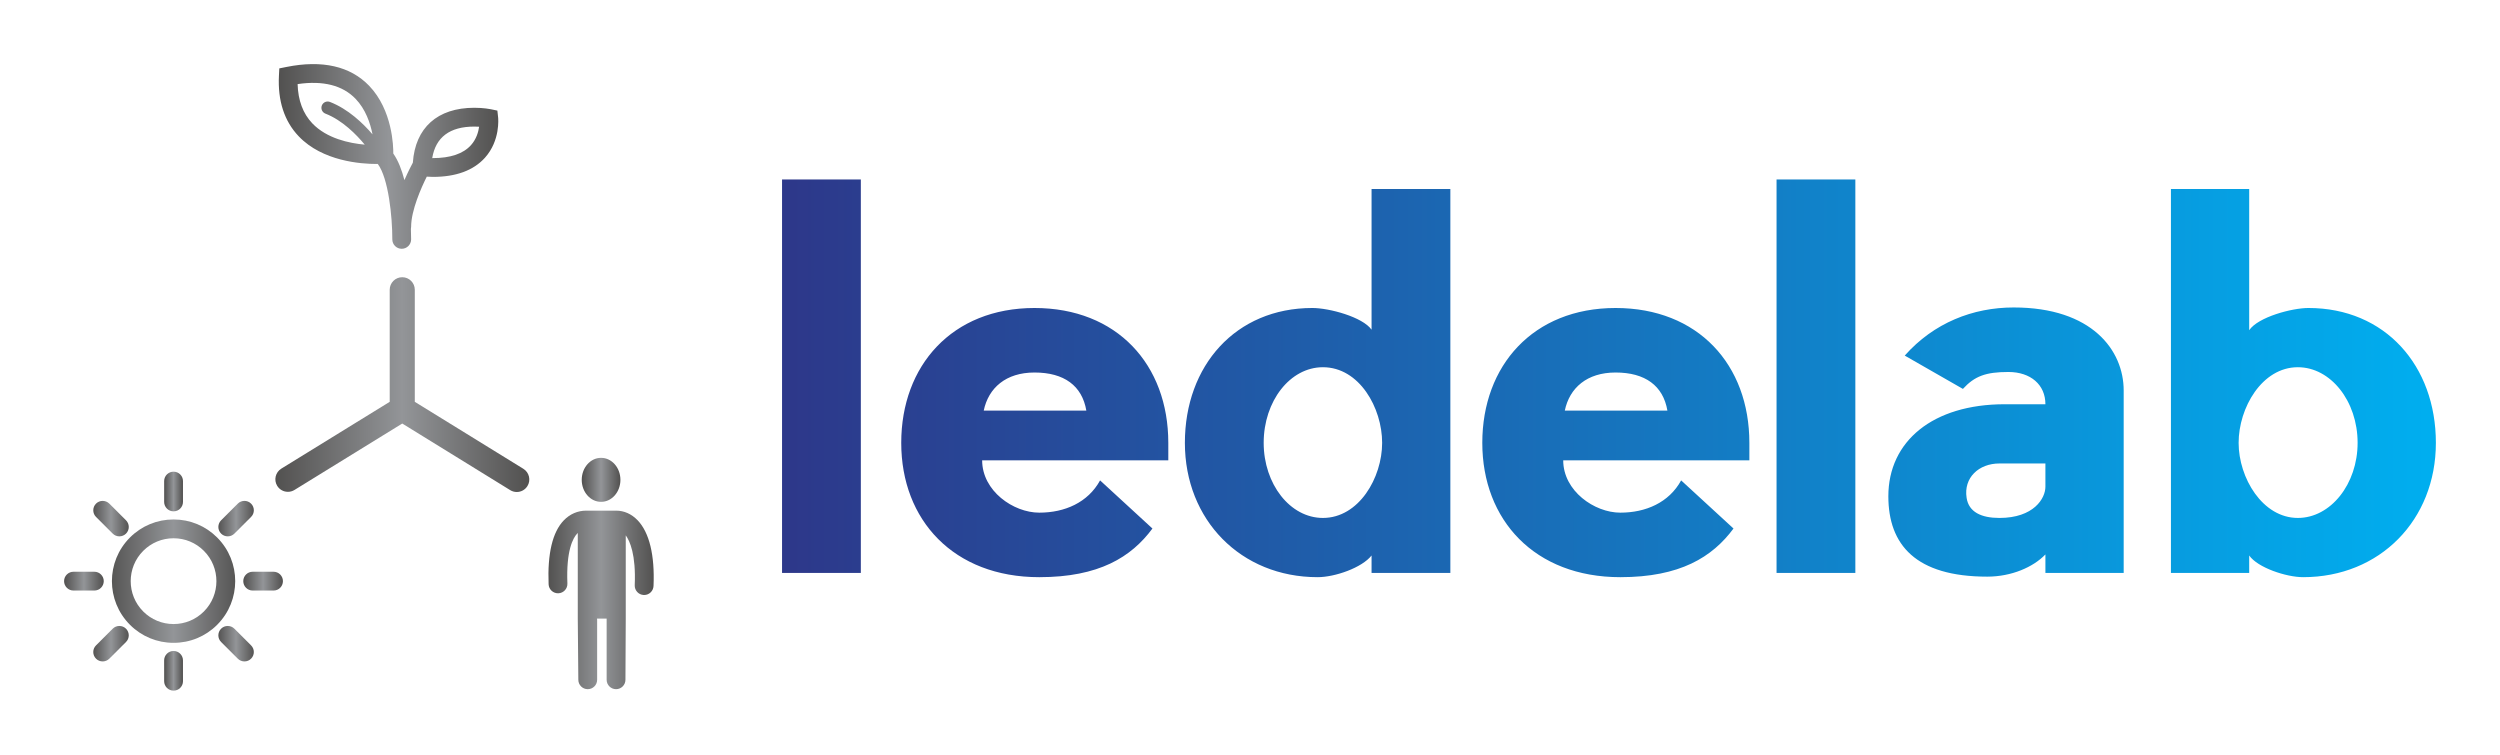 
        <svg xmlns="http://www.w3.org/2000/svg" xmlns:xlink="http://www.w3.org/1999/xlink" version="1.1" width="3162.162" 
        height="954.8" viewBox="0 0 3162.162 954.8">
			<rect fill="#ffffff" width="3162.162" height="954.8"/>
			<g transform="scale(8.108) translate(10, 10)">
				<defs id="SvgjsDefs1597"><linearGradient id="SvgjsLinearGradient1602"><stop id="SvgjsStop1603" stop-color="#51504f" offset="0"></stop><stop id="SvgjsStop1604" stop-color="#939598" offset="0.5"></stop><stop id="SvgjsStop1605" stop-color="#51504f" offset="1"></stop></linearGradient><linearGradient id="SvgjsLinearGradient1606"><stop id="SvgjsStop1607" stop-color="#2d388a" offset="0"></stop><stop id="SvgjsStop1608" stop-color="#00aeef" offset="1"></stop></linearGradient></defs><g id="SvgjsG1598" featureKey="nRdZyp-0" transform="matrix(1.086,0,0,1.086,-7.532,-5.444)" fill="url(#SvgjsLinearGradient1602)"><path xmlns="http://www.w3.org/2000/svg" d="M72.907,63.147l-15.596-9.621V37.427c0-0.994-0.808-1.8-1.801-1.8c-0.995,0-1.801,0.806-1.801,1.8v16.099l-15.571,9.597  c-0.845,0.521-1.109,1.632-0.587,2.478c0.341,0.552,0.93,0.854,1.535,0.854c0.322,0,0.649-0.086,0.943-0.268l15.481-9.542  l15.506,9.566c0.294,0.183,0.621,0.27,0.942,0.27c0.605,0,1.194-0.305,1.535-0.856C74.017,64.78,73.753,63.672,72.907,63.147z"></path><g xmlns="http://www.w3.org/2000/svg"><path d="M22.66,88.147c-2.366,0-4.593-0.921-6.266-2.596c-3.453-3.456-3.453-9.076,0-12.531c1.673-1.674,3.9-2.596,6.266-2.596   c2.367,0,4.593,0.922,6.265,2.596c3.454,3.455,3.454,9.075,0,12.531C27.253,87.227,25.026,88.147,22.66,88.147z M22.66,73.126   c-1.646,0-3.193,0.642-4.357,1.806c-2.4,2.401-2.4,6.31,0,8.712c1.164,1.163,2.711,1.804,4.357,1.804   c1.646,0,3.193-0.641,4.355-1.804c2.4-2.402,2.4-6.311,0-8.712C25.851,73.766,24.306,73.126,22.66,73.126z"></path></g><g xmlns="http://www.w3.org/2000/svg"><path d="M22.66,69.258c-0.745,0-1.35-0.606-1.35-1.351v-2.994c0-0.746,0.605-1.351,1.35-1.351c0.746,0,1.351,0.604,1.351,1.351   v2.994C24.01,68.651,23.405,69.258,22.66,69.258z"></path></g><g xmlns="http://www.w3.org/2000/svg"><path d="M11.28,80.636H8.285c-0.746,0-1.351-0.605-1.351-1.351s0.605-1.35,1.351-1.35h2.996c0.745,0,1.35,0.604,1.35,1.35   S12.025,80.636,11.28,80.636z"></path></g><g xmlns="http://www.w3.org/2000/svg"><path d="M37.02,80.636h-2.994c-0.746,0-1.351-0.605-1.351-1.351s0.605-1.35,1.351-1.35h2.994c0.745,0,1.35,0.604,1.35,1.35   S37.765,80.636,37.02,80.636z"></path></g><g xmlns="http://www.w3.org/2000/svg"><path d="M12.478,90.818c-0.347,0-0.691-0.132-0.955-0.396c-0.528-0.527-0.528-1.383,0-1.909l2.395-2.395   c0.527-0.527,1.382-0.527,1.91,0c0.527,0.527,0.527,1.383,0,1.909l-2.395,2.395C13.169,90.686,12.822,90.818,12.478,90.818z"></path></g><g xmlns="http://www.w3.org/2000/svg"><path d="M14.873,72.851c-0.345,0-0.691-0.131-0.955-0.395l-2.395-2.394c-0.527-0.527-0.527-1.383-0.001-1.91   c0.527-0.527,1.384-0.526,1.911-0.001l2.395,2.394c0.528,0.528,0.528,1.384,0.002,1.911C15.565,72.718,15.219,72.851,14.873,72.851   z"></path></g><g xmlns="http://www.w3.org/2000/svg"><path d="M22.66,95.012c-0.745,0-1.35-0.604-1.35-1.349l-0.002-2.995c0-0.746,0.605-1.352,1.351-1.352l0,0   c0.746,0,1.35,0.604,1.35,1.35l0.002,2.995c0,0.745-0.603,1.351-1.349,1.351H22.66z"></path></g><g xmlns="http://www.w3.org/2000/svg"><path d="M30.445,72.851c-0.345,0-0.691-0.131-0.955-0.395c-0.527-0.527-0.527-1.383,0-1.91l2.395-2.394   c0.528-0.527,1.382-0.527,1.91,0s0.527,1.383,0,1.909l-2.395,2.395C31.136,72.718,30.792,72.851,30.445,72.851z"></path></g><g xmlns="http://www.w3.org/2000/svg"><path d="M32.84,90.818c-0.345,0-0.691-0.132-0.955-0.396l-2.395-2.395c-0.527-0.527-0.527-1.382,0-1.909s1.382-0.527,1.909,0   l2.395,2.395c0.527,0.527,0.527,1.382,0,1.909C33.531,90.686,33.186,90.818,32.84,90.818z"></path></g><path xmlns="http://www.w3.org/2000/svg" d="M69.281,12.669l-0.107-0.977l-0.961-0.199c-0.041-0.009-1.015-0.207-2.347-0.207c-5.301,0-8.486,2.868-8.834,7.885  c-0.193,0.353-0.679,1.282-1.211,2.508c-0.371-1.449-0.886-2.802-1.598-3.819c0.011-0.986-0.097-6.231-3.473-9.738  c-2.704-2.809-6.735-3.733-11.873-2.699L37.849,5.63l-0.053,1.049c-0.181,3.604,0.771,6.531,2.834,8.698  c3.418,3.594,8.955,3.982,11.177,3.982c0.071,0,0.126-0.001,0.19-0.002c1.528,2.037,2.094,7.589,2.084,10.831  c-0.001,0.745,0.6,1.352,1.346,1.355c0.002,0,0.003,0,0.005,0c0.744,0,1.347-0.602,1.351-1.346c0-0.208-0.004-0.762-0.032-1.516  c0.02-0.093,0.032-0.19,0.032-0.289c0-2.393,1.485-5.682,2.249-7.212c0.29,0.013,0.589,0.037,0.863,0.037c0.001,0,0.001,0,0.001,0  c3.332,0,5.856-0.929,7.499-2.761C69.613,15.979,69.296,12.803,69.281,12.669z M40.479,7.884c3.652-0.536,6.451,0.174,8.312,2.099  c1.451,1.5,2.128,3.503,2.448,5.123c-1.339-1.563-3.479-3.635-6.117-4.659c-0.461-0.179-0.985,0.051-1.164,0.514  s0.049,0.985,0.513,1.165c2.44,0.947,4.469,3.025,5.65,4.456c-2.232-0.201-5.462-0.884-7.538-3.066  C41.251,12.114,40.545,10.222,40.479,7.884z M65.384,16.653c-1.109,1.237-2.956,1.863-5.488,1.863l0,0c-0.027,0-0.056,0-0.082,0  c0.499-3.007,2.53-4.529,6.052-4.529c0.246,0,0.477,0.009,0.686,0.021C66.447,14.761,66.157,15.79,65.384,16.653z"></path><g xmlns="http://www.w3.org/2000/svg"><path d="M89.323,70.545c-0.868-0.907-1.942-1.388-3.103-1.388h-4.265c-1.24,0-2.361,0.485-3.245,1.404   c-1.617,1.683-2.349,4.768-2.175,9.172c0.028,0.727,0.628,1.296,1.349,1.296c0.019,0,0.035,0,0.055-0.001   c0.743-0.029,1.324-0.657,1.295-1.403c-0.189-4.774,0.811-6.556,1.423-7.193c0.022-0.021,0.046-0.037,0.068-0.059v12.294   l0.079,8.785c0,0.746,0.605,1.351,1.351,1.351s1.351-0.604,1.351-1.351v-8.597c0-0.063-0.011-0.126-0.02-0.188h1.384v8.785   c0,0.746,0.604,1.351,1.351,1.351c0.745,0,1.35-0.604,1.35-1.351l0.044-8.785V72.705c0.589,0.81,1.482,2.776,1.29,7.162   c-0.031,0.745,0.544,1.375,1.291,1.409c0.021,0,0.041,0,0.06,0c0.72,0,1.316-0.565,1.349-1.292   C91.796,75.569,91.008,72.305,89.323,70.545z"></path><ellipse cx="84.071" cy="64.734" rx="2.778" ry="3.16"></ellipse></g></g><g id="SvgjsG1599" featureKey="Q4qmbg-0" transform="matrix(4.125,0,0,4.125,108.535,-3.12)" fill="url(#SvgjsLinearGradient1606)"><path d="M3.82 5.12 l0 14.88 l-2.98 0 l0 -14.88 l2.98 0 z M15.448 15.08 l0 0.66 l-7.04 0 c0 1.16 1.18 1.98 2.16 1.98 c0.96 0 1.84 -0.38 2.3 -1.22 l1.98 1.82 c-0.8 1.08 -2.02 1.84 -4.28 1.84 c-3.24 0 -5.22 -2.16 -5.22 -5.08 s1.92 -5.1 5.04 -5.1 s5.06 2.14 5.06 5.1 z M8.468 13.86 l3.88 0 c-0.16 -0.94 -0.84 -1.44 -1.96 -1.44 c-1.08 0 -1.74 0.58 -1.92 1.44 z M16.075 15.08 c0 -2.92 1.92 -5.1 4.82 -5.1 c0.64 0 1.9 0.34 2.24 0.82 l0 -5.32 l2.98 0 l0 14.52 l-2.98 0 l0 -0.66 c-0.36 0.46 -1.38 0.82 -2.04 0.82 c-2.9 0 -5.02 -2.16 -5.02 -5.08 z M19.055 15.08 c0 1.56 1 2.84 2.24 2.84 c1.36 0 2.24 -1.52 2.24 -2.84 s-0.86 -2.86 -2.24 -2.86 c-1.24 0 -2.24 1.28 -2.24 2.86 z M37.423 15.08 l0 0.66 l-7.04 0 c0 1.16 1.18 1.98 2.16 1.98 c0.96 0 1.84 -0.38 2.3 -1.22 l1.98 1.82 c-0.8 1.08 -2.02 1.84 -4.28 1.84 c-3.24 0 -5.22 -2.16 -5.22 -5.08 s1.92 -5.1 5.04 -5.1 s5.06 2.14 5.06 5.1 z M30.443 13.86 l3.88 0 c-0.16 -0.94 -0.84 -1.44 -1.96 -1.44 c-1.08 0 -1.74 0.58 -1.92 1.44 z M41.431 5.12 l0 14.88 l-2.98 0 l0 -14.88 l2.98 0 z M45.499 13.04 l-2.2 -1.26 c1.1 -1.24 2.58 -1.82 4.12 -1.82 c2.96 0 4.16 1.62 4.16 3.14 l0 6.9 l-2.96 0 l0 -0.7 c-0.46 0.48 -1.28 0.84 -2.2 0.84 c-2.7 0 -3.74 -1.2 -3.74 -3.04 c0 -2.08 1.68 -3.48 4.4 -3.48 l1.54 0 c0 -0.74 -0.56 -1.22 -1.4 -1.22 c-0.86 0 -1.28 0.16 -1.72 0.64 z M48.619 16.74 l0 -0.88 l-1.74 0 c-0.78 0 -1.36 0.54 -1.24 1.3 c0.08 0.54 0.56 0.76 1.24 0.76 c1.3 0 1.74 -0.74 1.74 -1.18 z M58.566 9.98 c2.9 0 4.82 2.18 4.82 5.1 s-2.12 5.08 -5.02 5.08 c-0.64 0 -1.72 -0.36 -2.04 -0.82 l0 0.66 l-2.96 0 l0 -14.52 l2.96 0 l0 5.34 c0.34 -0.5 1.62 -0.84 2.24 -0.84 z M58.166 17.92 c1.24 0 2.26 -1.28 2.26 -2.84 c0 -1.58 -1.02 -2.86 -2.26 -2.86 c-1.36 0 -2.24 1.54 -2.24 2.86 s0.9 2.84 2.24 2.84 z"></path></g>
			</g>
		</svg>
	